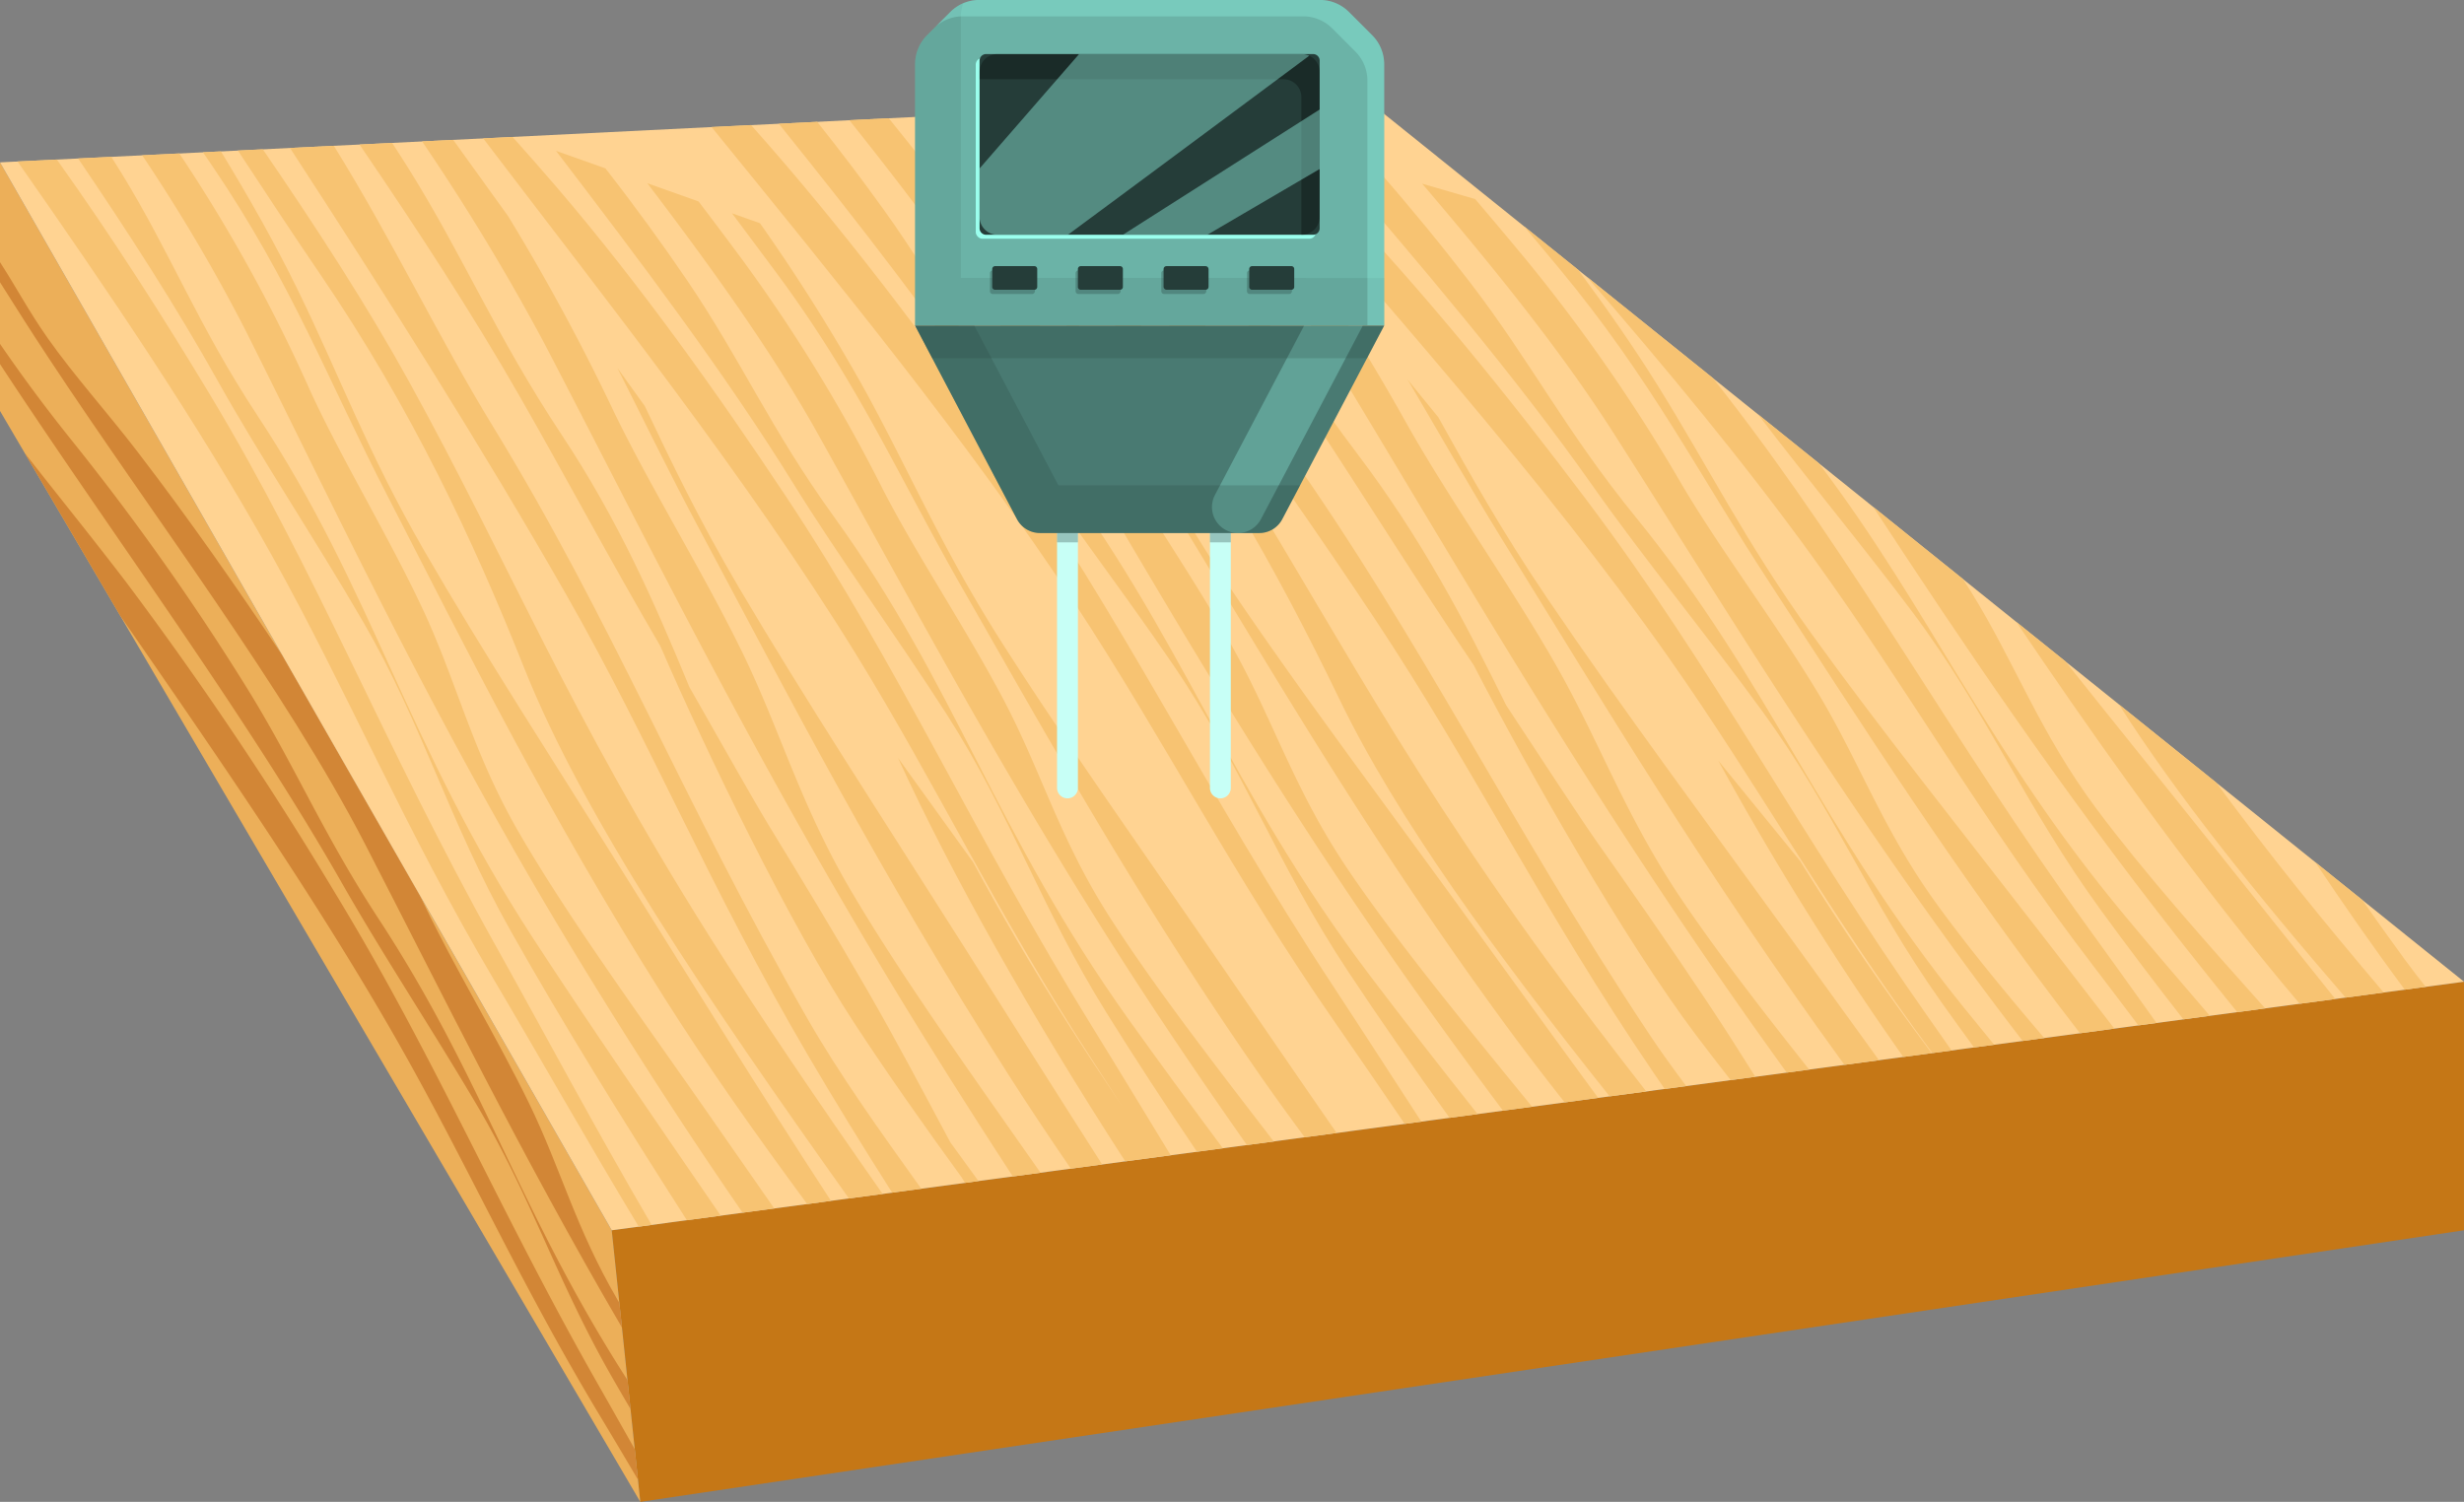 <svg xmlns="http://www.w3.org/2000/svg" width="414.595" height="252.713" viewBox="0 0 414.595 252.713">
  <rect x="0" y="0" width="414.595" height="252.713" fill="#808080" stroke="none"/>
  <g id="Group_157335" data-name="Group 157335" transform="translate(5883.904 5223.68)">
    <g id="Group_157331" data-name="Group 157331" transform="translate(-6280.623 -5369.998)">
      <path id="Path_209611" data-name="Path 209611" d="M529.5,396.621l4.81,45.7,306.858-45.7V354.8Z" transform="translate(-29.857 -43.288)" fill="#c57716"/>
      <path id="Path_209612" data-name="Path 209612" d="M504.456,402.327,396.719,218.758V176.932l102.927,179.7Z" transform="translate(0 -3.295)" fill="#ecaf59"/>
      <g id="Group_151443" data-name="Group 151443" transform="translate(396.719 190.425)">
        <path id="Path_209613" data-name="Path 209613" d="M498.885,402.057c2.087,3.465,4.212,7.05,6.38,10.714l-.539-5.12c-1.962-3.486-3.92-6.958-5.9-10.431-16.978-29.744-27.434-55.077-44.48-83.092a611.329,611.329,0,0,0-34.986-52.095c-5.735-7.538-11.678-14.836-17.291-22.031l16.1,27.429c16.3,23.538,33.1,47.855,46.494,71.344C476.531,359.6,485.229,379.375,498.885,402.057Z" transform="translate(-397.921 -207.902)" fill="#d28636"/>
        <path id="Path_209614" data-name="Path 209614" d="M477.058,344.6c9.273,15.764,13.275,29.28,22.719,45.741.992,1.73,2.008,3.473,3.035,5.223l-.512-4.871c-18.621-28.986-23.885-50.119-41.86-77.589-9.482-14.493-13.907-25.476-22.071-38.7a421.2,421.2,0,0,0-29.627-41.886c-4.532-5.644-8.465-11.006-12.023-16.184v3.4c18.515,28.226,41.3,58.823,57.641,87.522C461.142,319.16,469.646,332,477.058,344.6Z" transform="translate(-396.719 -202.579)" fill="#d28636"/>
        <path id="Path_209615" data-name="Path 209615" d="M458.145,296.519c13.011,25.218,26.084,51.981,43.223,81.342l-.437-4.156c-.088-.151-.189-.309-.277-.459-7.109-12.171-9.516-22.006-14.907-33.1-5.463-11.244-12.678-23.027-17.73-33.653-.212-.447-.435-.9-.649-1.345l-23.094-40.319c-7.631-11.392-15.571-22.8-24.453-34.38-4.917-6.414-10.723-12.874-15.059-19.046-3.272-4.657-5.242-8.483-8.044-12.811v3.387c2.578,4.1,5.2,8.224,7.977,12.439C422.313,241.142,444.624,270.313,458.145,296.519Z" transform="translate(-396.719 -198.59)" fill="#d28636"/>
      </g>
      <g id="Group_151445" data-name="Group 151445" transform="translate(396.719 162.277)">
        <path id="Path_209616" data-name="Path 209616" d="M499.646,353.333l311.668-41.826L625.628,162.277l-228.909,11.36Z" transform="translate(-396.719 -162.277)" fill="#ffd392"/>
        <g id="Group_151444" data-name="Group 151444" transform="translate(2.954 1.742)">
          <path id="Path_209617" data-name="Path 209617" d="M480.839,314.593c7.447,12.576,15.355,26.6,24.215,41.288l2.168-.291c-9.652-16.5-17.827-31.909-26.313-47.111-18.845-33.759-29.914-62.613-48.169-92.87-7.711-12.781-16.271-26.233-25.6-39.288l-6.611.328c15.067,21.559,30.337,43.949,42.831,66.377C456.194,266.062,465.559,288.79,480.839,314.593Z" transform="translate(-400.53 -167.177)" fill="#f7c372"/>
          <path id="Path_209618" data-name="Path 209618" d="M461.563,253.856c10.143,17.459,14.335,33.361,24.875,52.09,8.71,15.475,18.743,31.647,29.663,48.717l5.7-.765c-11.08-16.155-21.934-31.867-31.557-46.648-21.556-33.106-26.675-58.07-46.39-87.971-10.1-15.321-14.534-27.267-23.04-41.063-.507-.822-1.04-1.654-1.56-2.482l-5.58.277c8.429,12.422,16.539,24.972,23.507,37.441C444.356,226.291,453.544,240.051,461.563,253.856Z" transform="translate(-403.485 -167.045)" fill="#f7c372"/>
          <path id="Path_209619" data-name="Path 209619" d="M501.78,311.872c8.121,13.255,16.964,27.063,26.834,41.366l5.32-.714c-3.519-5.07-7.038-10.1-10.492-15.07-11.227-16.14-23.909-33.386-32.493-48.234-7.9-13.663-10.372-25.226-16.211-37.66-5.862-12.483-13.652-25.187-18.958-36.79A268.4,268.4,0,0,0,433.827,175l-6.246.31a292.007,292.007,0,0,1,17.412,29.5C461.016,236.81,477.428,272.124,501.78,311.872Z" transform="translate(-406.612 -166.881)" fill="#f7c372"/>
          <path id="Path_209620" data-name="Path 209620" d="M471.786,232.441c13.28,25.79,26.79,53.141,46.458,84.277,7.634,12.085,15.629,23.318,24.2,34.962l4-.537c-12.416-19.035-23.583-37.086-34.537-54.585-12.113-19.352-24.187-37.978-33.935-54.872-9.538-16.528-14.164-29.336-21.276-43.89-3.708-7.589-8.091-15.373-12.9-23.242l-3.024.15c.549.807,1.108,1.613,1.656,2.421C455.76,196.771,461.778,213.007,471.786,232.441Z" transform="translate(-409.58 -166.78)" fill="#f7c372"/>
          <path id="Path_209621" data-name="Path 209621" d="M496.518,261.342c10.034,25.219,30.836,55.832,54.657,89.293l5.666-.76C546.026,334.437,536,319.7,527.58,306.334c-23.65-37.524-33.469-62.379-50.394-93.095-6.905-12.531-15.538-25.868-24.634-39.138l-4.189.208c4.565,6.951,9.145,13.92,13.765,20.693C477.582,217.657,488.012,239.962,496.518,261.342Z" transform="translate(-411.285 -166.678)" fill="#f7c372"/>
          <path id="Path_209622" data-name="Path 209622" d="M546.931,326.553c4.266,7.268,8.979,14.97,14.057,22.934l4.9-.657c-6.936-9.7-13.713-19.107-19.245-28.784-21.165-37.027-32.581-66.421-52.921-99.647-8.882-14.508-16.94-31.412-26.68-47.062l-7.373.366c16,24.6,32.239,50.211,46.522,75.236C520.6,274.177,530.144,297.951,546.931,326.553Z" transform="translate(-413.828 -166.506)" fill="#f7c372"/>
          <path id="Path_209623" data-name="Path 209623" d="M525.374,257.378c7.668,17.7,21.679,46.709,32.633,63.437,5.58,8.522,11.695,17.2,18.088,25.992l.547.893,2.263-.3c-1.623-2.24-3.215-4.432-4.746-6.534-4.7-8.795-9.218-17.363-13.935-25.536-5.783-10.021-11.176-18.907-16.5-27.612-2.411-3.939-8.361-14.476-13.46-23.444-5.815-14.083-11.867-27.928-21.48-42.428-11.158-16.831-16.362-29.755-25.8-44.865-.881-1.409-1.821-2.844-2.737-4.27l-5.488.273c9.585,14.057,18.862,28.253,26.912,42.3C509.255,228.524,516.994,243.067,525.374,257.378Z" transform="translate(-417.219 -166.365)" fill="#f7c372"/>
          <path id="Path_209624" data-name="Path 209624" d="M573.039,323.392q7.011,11.285,14.7,23.082l4.664-.626c-11.247-16.039-23.189-32.705-31.73-47.167-8.845-14.978-12.047-27.4-18.72-40.948-6.7-13.593-15.363-27.526-21.439-40.143A354.49,354.49,0,0,0,502.8,184.866l-9.223-12.816-5.235.26a371.316,371.316,0,0,1,20.631,34.1C527.137,241.282,545.909,279.73,573.039,323.392Z" transform="translate(-420.275 -166.217)" fill="#f7c372"/>
          <path id="Path_209625" data-name="Path 209625" d="M551.178,258.505c-6.681-11.33-11.319-21-15.837-30.535l-4.6-6.392c4.387,8.649,8.575,17.346,13.6,26.758,15.026,28.15,30.391,57.993,52.256,92.24,3.421,5.359,6.9,10.565,10.439,15.723l5.269-.708c-8.055-12.59-15.761-24.829-23.358-36.822C575.473,297.5,562.09,277.009,551.178,258.505Z" transform="translate(-429.808 -177.353)" fill="#f7c372"/>
          <path id="Path_209626" data-name="Path 209626" d="M604.422,327.261c1.537,2.353,3.1,4.773,4.677,7.224-3.156-4.687-6.2-9.31-9.094-13.846-6.155-9.652-11.351-18.633-15.955-27.165l-12.655-17.584c9.052,19.7,22.191,43.082,38.244,67.9l7.648-1.026c-4.442-7.275-8.756-14.417-13.137-21.5-20.048-32.432-32.34-60.367-51.657-89.442-11.307-17.018-24.244-35.263-38.5-51.927-2.461-2.877-4.956-5.693-7.444-8.479l-4.94.245c20.913,27.508,44.338,56.994,62.682,86.728C577.958,280.544,588.258,302.513,604.422,327.261Z" transform="translate(-423.257 -166.073)" fill="#f7c372"/>
          <path id="Path_209627" data-name="Path 209627" d="M564.135,235.937c-10.614-14.7-15.569-26.294-24.564-39.562-4.214-6.216-8.858-12.6-13.842-18.989l-8.312-2.95c13.988,18.326,28.322,37.223,39.949,56.017,7.649,12.364,17.287,25.55,25.8,38.82,10.757,16.773,15.687,32.23,26.887,50.216,4.739,7.61,9.838,15.4,15.209,23.363l4.354-.584c-5.493-7.386-10.815-14.623-15.825-21.642C591.168,288.936,584.833,264.6,564.135,235.937Z" transform="translate(-426.812 -166.753)" fill="#f7c372"/>
          <path id="Path_209628" data-name="Path 209628" d="M597.188,268.388c-6.352-12.05-14.578-24.251-20.351-35.465a272.7,272.7,0,0,0-23.446-38.348q-3.728-5.043-7.539-10.047l-8.612-3.056c10.647,14,20.862,28.164,28.628,42.056,17.261,30.874,35.065,64.961,60.744,103.063q5.537,8.215,11.512,16.716l4.514-.606c-9.939-12.927-20.214-26.174-27.721-37.931C606.541,291.649,603.513,280.386,597.188,268.388Z" transform="translate(-431.269 -168.335)" fill="#f7c372"/>
          <path id="Path_209629" data-name="Path 209629" d="M601.034,260.239c-10.126-15.894-15.308-28.319-22.99-42.377a313.781,313.781,0,0,0-17.721-28.2l-4.707-1.67q3.758,5.021,7.491,10.047c13.973,18.851,20.694,34.6,31.44,53.343,14.249,24.85,28.8,51.2,49.467,81.017,2.616,3.773,5.273,7.437,7.959,11.067l5.38-.722c-7.059-10.185-13.846-20.124-20.555-29.884C624.052,294.32,611.378,276.477,601.034,260.239Z" transform="translate(-435.401 -169.802)" fill="#f7c372"/>
          <path id="Path_209630" data-name="Path 209630" d="M656.4,320.3c3.687,5.3,7.477,10.859,11.4,16.6l2.8-.375c-4.946-7.6-9.754-15.078-14.647-22.512-21.839-33.176-35.6-62.279-56.978-92.564-12.108-17.156-25.954-35.571-41.154-52.611l-6.651.33c21.084,25.938,43.3,53.043,61.165,80.226C627.42,272.356,638.866,295.105,656.4,320.3Z" transform="translate(-434.401 -165.496)" fill="#f7c372"/>
          <path id="Path_209631" data-name="Path 209631" d="M632.071,259.422c11.775,17.29,17.371,33.382,29.529,51.736,5.323,8.035,11.032,16.219,17.033,24.572l4.716-.633c-6.18-7.81-12.183-15.483-17.841-22.944-24.456-32.25-31.825-57.775-54.56-87.5-11.755-15.37-17.427-27.682-27.5-41.708-3.492-4.862-7.243-9.822-11.217-14.815l-6.458.321c13.433,16.721,26.717,33.714,37.817,50.592C612.1,231.988,622.7,245.67,632.071,259.422Z" transform="translate(-437.685 -165.335)" fill="#f7c372"/>
          <path id="Path_209632" data-name="Path 209632" d="M677.731,316.128q6.416,8.973,13.335,18.222l4.9-.658c-10.957-13.453-22.506-27.4-30.95-39.874-9.087-13.423-12.572-25.194-19.541-37.629-7.025-12.537-16.06-25.206-22.507-36.975a292.793,292.793,0,0,0-26.184-40.436q-4.465-5.729-9.064-11.421l-6.633.329c11.158,13.988,21.744,28.062,29.956,41.875C630.285,241.922,649.988,277.324,677.731,316.128Z" transform="translate(-441.129 -165.162)" fill="#f7c372"/>
          <path id="Path_209633" data-name="Path 209633" d="M641.013,236.7c15.672,25.793,31.562,52.94,53.715,83.137,3.264,4.449,6.564,8.757,9.916,13l5.634-.757c-8.064-10.99-15.811-21.738-23.492-32.319-13.7-18.868-27.4-37.127-38.693-53.9-11.123-16.517-16.974-29.6-25.547-44.4a358.74,358.74,0,0,0-23.372-34.635l-3.866.192q5.385,6.8,10.706,13.607C621.491,200.455,629.106,217.109,641.013,236.7Z" transform="translate(-444.326 -165.043)" fill="#f7c372"/>
          <path id="Path_209634" data-name="Path 209634" d="M668.68,264.913c9.62,19.915,26.1,42.529,45.458,66.81l6.161-.826c-6.042-7.739-11.733-15.225-16.931-22.354-26.63-36.526-38.6-61.493-58.378-92.252-10.246-15.933-23.474-33.116-36.974-49.9l-4.145.205c8.046,10.547,16.093,21.357,24.158,31.648C645.783,220.9,658.283,243.39,668.68,264.913Z" transform="translate(-446.251 -164.944)" fill="#f7c372"/>
          <path id="Path_209635" data-name="Path 209635" d="M724.33,327.617c.6.88,1.224,1.78,1.837,2.672l3.623-.486c-2.17-2.9-4.287-5.813-6.255-8.778-23.892-36-37.706-65.377-60.976-98.335-12.368-17.517-23.919-38.914-38.555-57.15l-7.842.389c21.007,27.925,42.621,57.184,61.392,85.508C694.06,276.342,705.487,299.946,724.33,327.617Z" transform="translate(-449.015 -164.753)" fill="#f7c372"/>
          <path id="Path_209636" data-name="Path 209636" d="M697.607,258.873c9.086,17.623,25.285,46.144,37.373,62.2,1.894,2.515,3.851,5.041,5.835,7.572l4.149-.557c-2.731-4.354-5.459-8.634-8.238-12.8C730.263,305.6,724.25,297,718.3,288.555c-2.7-3.832-9.451-14.154-15.252-22.968-6.959-14.081-14.167-27.96-25.044-42.308-12.706-16.759-19.107-29.956-30.046-45.213-3.1-4.329-6.429-8.75-9.868-13.2l-6.149.3c13.58,17.2,26.929,34.607,38.329,51.8C679.045,230.214,688.041,244.728,697.607,258.873Z" transform="translate(-452.562 -164.602)" fill="#f7c372"/>
          <path id="Path_209637" data-name="Path 209637" d="M750.223,322.676c1.1,1.536,2.21,3.083,3.325,4.63l3.781-.507c-7.7-9.7-15.121-19.305-21.147-28.164-9.9-14.556-14.06-27.045-21.771-40.443-7.775-13.51-17.586-27.282-24.736-39.956a381.277,381.277,0,0,0-20.67-32.989l-15.223-18.669-7.073-2.053-.062,0c11.268,14.407,21.936,28.836,30.465,42.9C698.3,242.376,720.116,280.511,750.223,322.676Z" transform="translate(-455.87 -164.525)" fill="#f7c372"/>
          <path id="Path_209638" data-name="Path 209638" d="M725.773,260.9c-7.585-11.2-13.018-20.885-18.339-30.471l-5.155-6.322c5.132,8.694,10.052,17.425,15.85,26.808,16.957,27.436,34.21,56.255,57.636,88.483l5.817-.781Q774.6,328.97,767.758,319.5C752.909,298.984,738.09,279.1,725.773,260.9Z" transform="translate(-468.379 -177.923)" fill="#f7c372"/>
          <path id="Path_209639" data-name="Path 209639" d="M723.99,232.115c-12.66-16.81-27.146-34.9-42.943-51.359-2.856-2.977-5.748-5.894-8.633-8.775l-7.286-2.115c24.209,28.332,51.313,58.38,72.673,88.746,15.161,21.554,26.908,43.029,44.414,66.606l3.226-.433q-1.91-2.737-3.83-5.465C759.649,288.145,745.419,260.572,723.99,232.115Z" transform="translate(-460.025 -165.726)" fill="#f7c372"/>
          <path id="Path_209640" data-name="Path 209640" d="M783.464,323.676l-13.771-16.889a518.465,518.465,0,0,0,31.144,49.875l4.768-.64q-2.317-3.1-4.549-6.169C794.353,340.624,788.611,331.962,783.464,323.676Z" transform="translate(-483.537 -196.513)" fill="#f7c372"/>
          <path id="Path_209641" data-name="Path 209641" d="M736.722,236.321c-11.733-14.416-17.623-26.109-27.725-39.3-4.751-6.2-9.961-12.564-15.529-18.93l-8.653-2.512c15.677,18.262,31.625,36.949,44.747,55.594,8.58,12.192,19.148,25.011,28.555,37.94,11.823,16.246,17.8,31.56,30.015,48.8,1.8,2.532,3.644,5.084,5.516,7.646l3.388-.455c-1.756-2.14-3.5-4.27-5.2-6.378C767.468,288.544,759.4,264.184,736.722,236.321Z" transform="translate(-464.452 -167.011)" fill="#f7c372"/>
          <path id="Path_209642" data-name="Path 209642" d="M771.951,267.134c-7.157-11.845-16.207-23.745-22.792-34.876a287.6,287.6,0,0,0-26.428-38.126q-4.149-5.006-8.389-9.98l-8.916-2.588c11.868,13.91,23.247,27.95,32.105,41.809,19.526,30.552,39.605,63.991,67.349,100.375.522.684,1.06,1.377,1.585,2.063l3.631-.488c-6.611-7.754-12.932-15.427-18.128-22.609C782.847,290.1,779.047,278.876,771.951,267.134Z" transform="translate(-469.086 -168.356)" fill="#f7c372"/>
          <path id="Path_209643" data-name="Path 209643" d="M768.864,250.8c15.412,23.627,31.08,48.468,52.228,75.8l5.785-.777q-6.189-8.005-12.26-15.87c-13.683-17.687-27.346-34.8-38.7-50.572-11.182-15.539-17.268-27.967-25.989-41.95-3.951-6.336-8.451-12.788-13.274-19.29l-9.085-7.3c1.967,2.353,3.939,4.707,5.888,7.056C748.894,216.5,756.8,232.313,768.864,250.8Z" transform="translate(-474.065 -170.442)" fill="#f7c372"/>
          <path id="Path_209644" data-name="Path 209644" d="M826.261,317.555c2.523,3.3,5.1,6.7,7.718,10.189l3.054-.41c-3.85-5.389-7.655-10.726-11.507-16.037-23.318-32.153-38.387-60.6-61.11-89.889-.66-.851-1.346-1.717-2.015-2.574l-21.211-17.046c13.378,15.426,26.391,31.127,37.837,46.933C795.14,270.972,807.6,293.178,826.261,317.555Z" transform="translate(-477.128 -172.904)" fill="#f7c372"/>
          <path id="Path_209645" data-name="Path 209645" d="M836.122,315.208q6.564,8.995,13.78,18.233l4.454-.6c-4.912-5.7-9.706-11.318-14.284-16.819-23.213-27.893-32.493-51.014-51.5-76.157l-10.233-8.224c8.179,10.776,17.494,21.949,25.939,33.217C816.827,281.6,823.146,297.423,836.122,315.208Z" transform="translate(-485.481 -179.617)" fill="#f7c372"/>
          <path id="Path_209646" data-name="Path 209646" d="M864.585,336.743l4.7-.63c-10.185-11.395-20.478-22.974-28.346-33.534-9.685-13-13.7-24.6-21.224-36.706-.416-.67-.859-1.34-1.286-2.009l-15.087-12.126c14.9,22.775,31.194,46.956,51.3,72.552Q859.491,330.453,864.585,336.743Z" transform="translate(-491.103 -184.135)" fill="#f7c372"/>
          <path id="Path_209647" data-name="Path 209647" d="M882.081,340.946l5.992-.8c-7.265-9.057-14.326-17.959-21.325-26.734-8.186-10.265-16.348-20.324-24.082-30.067L834.4,276.7c12.044,17.813,25.12,36.463,41.189,56.407C877.741,335.773,879.906,338.372,882.081,340.946Z" transform="translate(-498.087 -189.748)" fill="#f7c372"/>
          <path id="Path_209648" data-name="Path 209648" d="M901.219,343.074c-5.08-5.991-9.934-11.833-14.419-17.435-5.031-6.283-9.563-12.207-13.764-17.891L856.671,294.6c9.75,15.3,23.034,31.868,38.14,49.338Z" transform="translate(-503.094 -193.771)" fill="#f7c372"/>
          <path id="Path_209649" data-name="Path 209649" d="M917.877,349.826c-1.2-1.529-2.4-3.058-3.532-4.612-2.486-3.4-4.848-6.726-7.155-10.017l-7.895-6.345c4.632,6.937,9.567,14.053,15.06,21.448Z" transform="translate(-512.678 -201.474)" fill="#f7c372"/>
        </g>
      </g>
    </g>
    <g id="Group_157334" data-name="Group 157334" transform="translate(-5908.251 -5282.863)">
      <path id="Path_209667" data-name="Path 209667" d="M188.8,145.191h0a1.755,1.755,0,0,1-1.755-1.755V88.751A1.752,1.752,0,0,1,188.8,87h0a1.752,1.752,0,0,1,1.755,1.752v54.686A1.755,1.755,0,0,1,188.8,145.191Z" transform="translate(15.164 48.328)" fill="#c7fff6"/>
      <path id="Path_209668" data-name="Path 209668" d="M198.193,145.191h0a1.754,1.754,0,0,1-1.752-1.755V88.751A1.752,1.752,0,0,1,198.193,87h0a1.752,1.752,0,0,1,1.755,1.752v54.686A1.755,1.755,0,0,1,198.193,145.191Z" transform="translate(31.493 48.328)" fill="#c7fff6"/>
      <g id="Group_151457" data-name="Group 151457" transform="translate(178.315 59.183)">
        <path id="Path_209669" data-name="Path 209669" d="M255.226,65.1l-3.9-3.9a6.93,6.93,0,0,0-4.892-2.026H189.125a6.923,6.923,0,0,0-4.889,2.026l-3.9,3.9A6.918,6.918,0,0,0,178.315,70V113.97h78.936V70A6.93,6.93,0,0,0,255.226,65.1Z" transform="translate(-178.315 -59.183)" fill="#6bb3a7"/>
        <path id="Path_209670" data-name="Path 209670" d="M226.841,105.594H186.013V61.617a6.9,6.9,0,0,1,.4-2.228,6.876,6.876,0,0,0-2.176,1.462l-3.9,3.9a6.918,6.918,0,0,0-2.026,4.892v43.974h78.936v-8.018Z" transform="translate(-178.315 -58.825)" fill="#253d39" opacity="0.1"/>
        <path id="Path_209671" data-name="Path 209671" d="M252.989,65.1l-3.9-3.9a6.93,6.93,0,0,0-4.892-2.026H186.889A6.923,6.923,0,0,0,182,61.209l-2.4,2.4a6.9,6.9,0,0,1,4.465-1.678H241.38a6.921,6.921,0,0,1,4.892,2.028l3.893,3.9a6.907,6.907,0,0,1,2.026,4.889V113.97h2.825V70A6.93,6.93,0,0,0,252.989,65.1Z" transform="translate(-176.079 -59.183)" fill="#98ffee" opacity="0.3"/>
        <path id="Path_209672" data-name="Path 209672" d="M219.144,79.2H178.315l17.147,32.567a4.372,4.372,0,0,0,3.865,2.335h36.909a4.373,4.373,0,0,0,3.868-2.335L257.251,79.2Z" transform="translate(-178.315 -24.41)" fill="#497a72"/>
        <path id="Path_209673" data-name="Path 209673" d="M212.073,79.2l-15,28.494a4.372,4.372,0,0,0,3.868,6.408h0a4.38,4.38,0,0,0,3.868-2.335L221.953,79.2Z" transform="translate(-146.61 -24.41)" fill="#9fe" opacity="0.3"/>
        <path id="Path_209674" data-name="Path 209674" d="M224.889,106.078H202.437L188.285,79.2h-9.97l17.147,32.567a4.372,4.372,0,0,0,3.865,2.335h36.909a4.373,4.373,0,0,0,3.868-2.335l2.992-5.686Z" transform="translate(-178.315 -24.41)" fill="#253d39" opacity="0.2"/>
        <path id="Path_209675" data-name="Path 209675" d="M254.359,84.689l2.892-5.492H178.315l2.892,5.492Z" transform="translate(-178.315 -24.41)" fill="#253d39" opacity="0.2"/>
        <rect id="Rectangle_45011" data-name="Rectangle 45011" width="57.224" height="30.408" rx="1.101" transform="translate(10.214 9.762)" fill="#9bffee"/>
        <path id="Rectangle_45012" data-name="Rectangle 45012" d="M1.1,0H56.123a1.1,1.1,0,0,1,1.1,1.1V29.307a1.1,1.1,0,0,1-1.1,1.1H1.1a1.1,1.1,0,0,1-1.1-1.1V1.1A1.1,1.1,0,0,1,1.1,0Z" transform="translate(10.856 9.097)" fill="#253d39"/>
        <path id="Path_209676" data-name="Path 209676" d="M236.487,62.506H185.295a3.015,3.015,0,0,0-3.014,3.017v1.218h51.13a3.014,3.014,0,0,1,3.014,3.014V92.913h.063A3.015,3.015,0,0,0,239.5,89.9V65.523A3.015,3.015,0,0,0,236.487,62.506Z" transform="translate(-171.424 -53.41)" opacity="0.3"/>
        <g id="Group_151452" data-name="Group 151452" transform="translate(10.857 9.096)" opacity="0.4">
          <path id="Path_209677" data-name="Path 209677" d="M224.2,75.927V65.914c-10.972,6.986-23.085,14.7-33.109,21.078H205.3Z" transform="translate(-166.976 -56.585)" fill="#9bffee"/>
          <path id="Path_209678" data-name="Path 209678" d="M236.487,62.506H199.026c-5.453,6.271-11.344,13.044-16.745,19.25V89.9a3.014,3.014,0,0,0,3.014,3.014h11.85c12.726-9.4,27.465-20.35,40.6-30.125A2.965,2.965,0,0,0,236.487,62.506Z" transform="translate(-182.281 -62.506)" fill="#9bffee"/>
        </g>
        <g id="Group_151453" data-name="Group 151453" transform="translate(12.602 44.78)">
          <path id="Rectangle_45013" data-name="Rectangle 45013" d="M.481,0H7.09a.48.48,0,0,1,.48.48V3.5a.48.48,0,0,1-.48.48H.48A.48.48,0,0,1,0,3.5V.481A.481.481,0,0,1,.481,0Z" transform="translate(0 0.711)" fill="#253d39" opacity="0.3"/>
          <path id="Rectangle_45014" data-name="Rectangle 45014" d="M.481,0H7.09a.48.48,0,0,1,.48.48V3.5a.48.48,0,0,1-.48.48H.48A.48.48,0,0,1,0,3.5V.481A.481.481,0,0,1,.481,0Z" transform="translate(0.385)" fill="#253d39"/>
        </g>
        <g id="Group_151454" data-name="Group 151454" transform="translate(27.016 44.78)">
          <path id="Rectangle_45015" data-name="Rectangle 45015" d="M.481,0H7.09a.48.48,0,0,1,.48.48V3.5a.48.48,0,0,1-.48.48H.48A.48.48,0,0,1,0,3.5V.481A.481.481,0,0,1,.481,0Z" transform="translate(0 0.711)" fill="#253d39" opacity="0.3"/>
          <path id="Rectangle_45016" data-name="Rectangle 45016" d="M.481,0H7.089a.48.48,0,0,1,.48.48V3.5a.48.48,0,0,1-.48.48H.48A.48.48,0,0,1,0,3.5V.481A.481.481,0,0,1,.481,0Z" transform="translate(0.385)" fill="#253d39"/>
        </g>
        <g id="Group_151455" data-name="Group 151455" transform="translate(41.43 44.78)">
          <path id="Rectangle_45017" data-name="Rectangle 45017" d="M.481,0H7.09a.48.48,0,0,1,.48.48V3.5a.48.48,0,0,1-.48.48H.481A.481.481,0,0,1,0,3.5V.481A.481.481,0,0,1,.481,0Z" transform="translate(0 0.711)" fill="#253d39" opacity="0.3"/>
          <rect id="Rectangle_45018" data-name="Rectangle 45018" width="7.57" height="3.977" rx="0.48" transform="translate(0.385)" fill="#253d39"/>
        </g>
        <g id="Group_151456" data-name="Group 151456" transform="translate(55.844 44.78)">
          <path id="Rectangle_45019" data-name="Rectangle 45019" d="M.481,0H7.09a.48.48,0,0,1,.48.48V3.5a.48.48,0,0,1-.48.48H.48A.48.48,0,0,1,0,3.5V.481A.481.481,0,0,1,.481,0Z" transform="translate(0 0.711)" fill="#253d39" opacity="0.3"/>
          <path id="Rectangle_45020" data-name="Rectangle 45020" d="M.481,0H7.09a.48.48,0,0,1,.48.48V3.5a.48.48,0,0,1-.48.48H.48A.48.48,0,0,1,0,3.5V.481A.481.481,0,0,1,.481,0Z" transform="translate(0.385)" fill="#253d39"/>
        </g>
      </g>
      <rect id="Rectangle_45021" data-name="Rectangle 45021" width="3.508" height="1.571" transform="translate(202.208 148.871)" fill="#253d39" opacity="0.3"/>
      <rect id="Rectangle_45022" data-name="Rectangle 45022" width="3.508" height="1.571" transform="translate(227.933 148.871)" fill="#253d39" opacity="0.3"/>
    </g>
  </g>
</svg>
